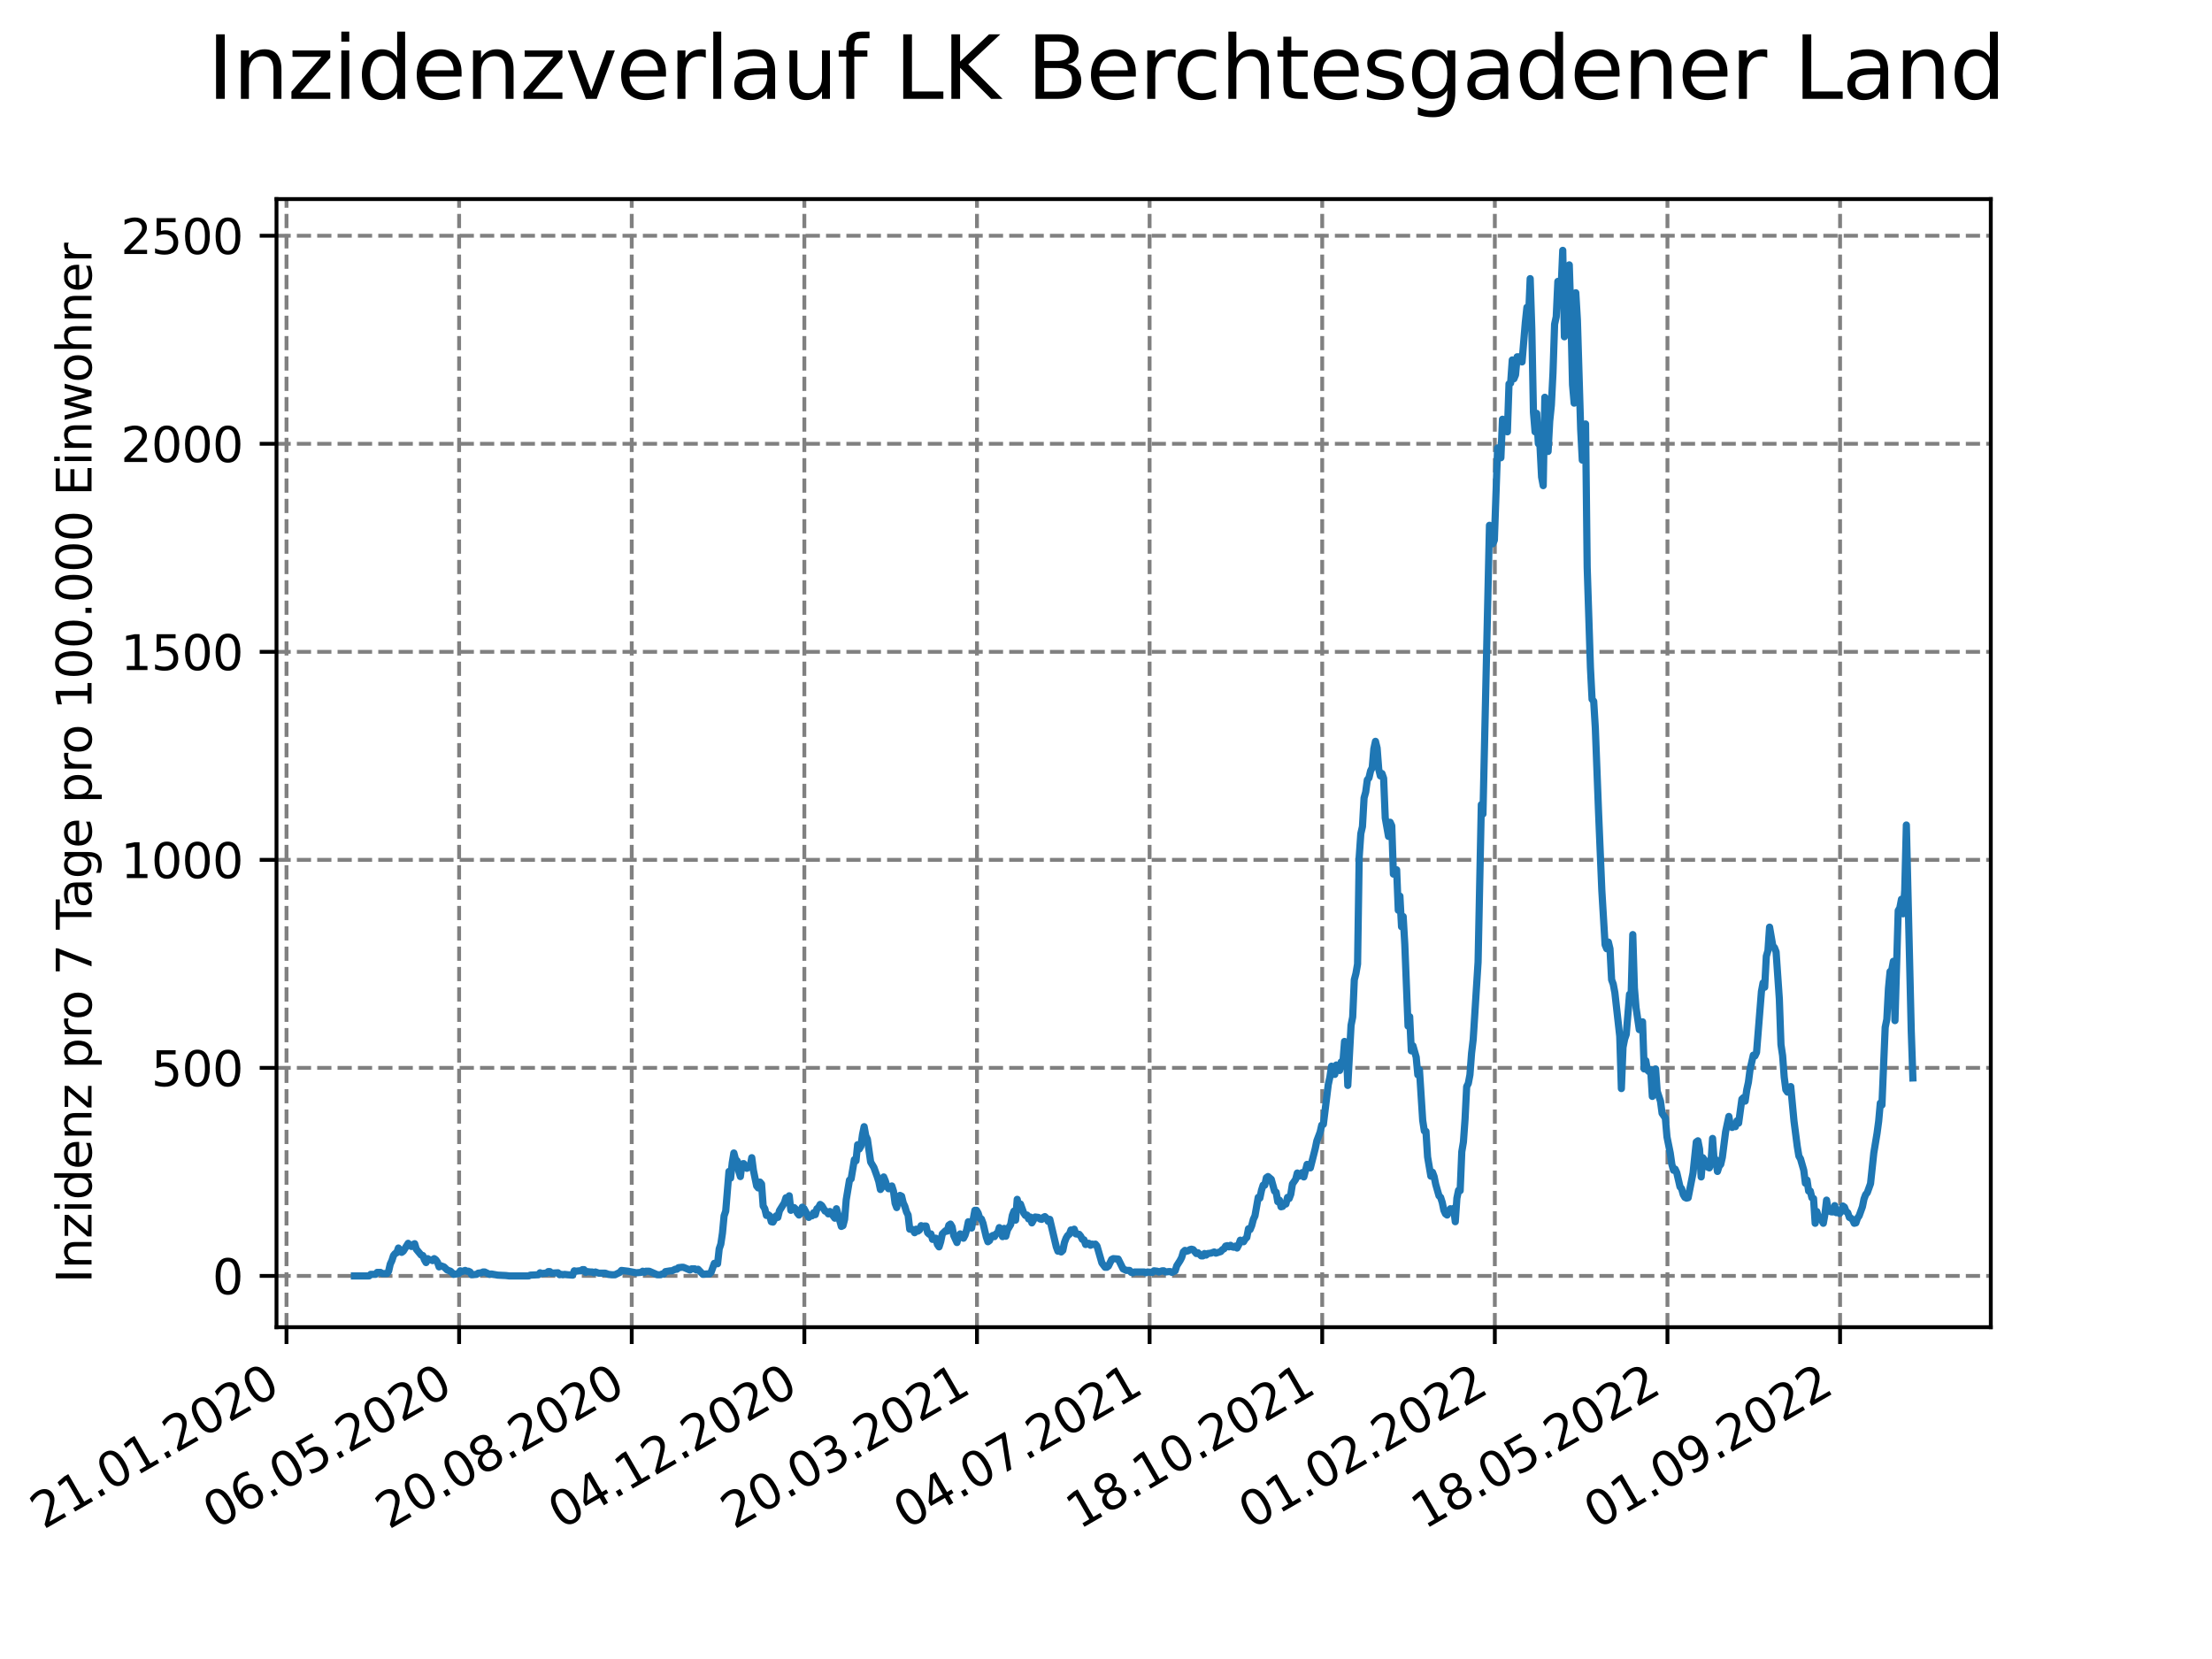 <?xml version="1.0" encoding="utf-8" standalone="no"?>
<!DOCTYPE svg PUBLIC "-//W3C//DTD SVG 1.1//EN"
  "http://www.w3.org/Graphics/SVG/1.1/DTD/svg11.dtd">
<svg xmlns:xlink="http://www.w3.org/1999/xlink" width="460.8pt" height="345.6pt" viewBox="0 0 460.8 345.6" xmlns="http://www.w3.org/2000/svg" version="1.1">
 <defs>
  <style type="text/css">*{stroke-linejoin: round; stroke-linecap: butt}</style>
 </defs>
 <g id="figure_1">
  <g id="patch_1">
   <path d="M 0 345.6 
L 460.8 345.6 
L 460.8 0 
L 0 0 
z
" style="fill: #ffffff"/>
  </g>
  <g id="axes_1">
   <g id="patch_2">
    <path d="M 57.6 276.48 
L 414.72 276.48 
L 414.72 41.472 
L 57.6 41.472 
z
" style="fill: #ffffff"/>
   </g>
   <g id="matplotlib.axis_1">
    <g id="xtick_1">
     <g id="line2d_1">
      <path d="M 59.684 276.48 
L 59.684 41.472 
" clip-path="url(#pd70b67e12f)" style="fill: none; stroke-dasharray: 2.96,1.28; stroke-dashoffset: 0; stroke: #808080; stroke-width: 0.8"/>
     </g>
     <g id="line2d_2">
      <defs>
       <path id="me811b2ea50" d="M 0 0 
L 0 3.5 
" style="stroke: #000000; stroke-width: 0.8"/>
      </defs>
      <g>
       <use xlink:href="#me811b2ea50" x="59.684" y="276.48" style="stroke: #000000; stroke-width: 0.8"/>
      </g>
     </g>
     <g id="text_1">
      <!-- 21.01.2020 -->
      <g transform="translate(9.058 318.689) rotate(-30) scale(0.1 -0.1)">
       <defs>
        <path id="DejaVuSans-32" d="M 1228 531 
L 3431 531 
L 3431 0 
L 469 0 
L 469 531 
Q 828 903 1448 1529 
Q 2069 2156 2228 2338 
Q 2531 2678 2651 2914 
Q 2772 3150 2772 3378 
Q 2772 3750 2511 3984 
Q 2250 4219 1831 4219 
Q 1534 4219 1204 4116 
Q 875 4013 500 3803 
L 500 4441 
Q 881 4594 1212 4672 
Q 1544 4750 1819 4750 
Q 2544 4750 2975 4387 
Q 3406 4025 3406 3419 
Q 3406 3131 3298 2873 
Q 3191 2616 2906 2266 
Q 2828 2175 2409 1742 
Q 1991 1309 1228 531 
z
" transform="scale(0.016)"/>
        <path id="DejaVuSans-31" d="M 794 531 
L 1825 531 
L 1825 4091 
L 703 3866 
L 703 4441 
L 1819 4666 
L 2450 4666 
L 2450 531 
L 3481 531 
L 3481 0 
L 794 0 
L 794 531 
z
" transform="scale(0.016)"/>
        <path id="DejaVuSans-2e" d="M 684 794 
L 1344 794 
L 1344 0 
L 684 0 
L 684 794 
z
" transform="scale(0.016)"/>
        <path id="DejaVuSans-30" d="M 2034 4250 
Q 1547 4250 1301 3770 
Q 1056 3291 1056 2328 
Q 1056 1369 1301 889 
Q 1547 409 2034 409 
Q 2525 409 2770 889 
Q 3016 1369 3016 2328 
Q 3016 3291 2770 3770 
Q 2525 4250 2034 4250 
z
M 2034 4750 
Q 2819 4750 3233 4129 
Q 3647 3509 3647 2328 
Q 3647 1150 3233 529 
Q 2819 -91 2034 -91 
Q 1250 -91 836 529 
Q 422 1150 422 2328 
Q 422 3509 836 4129 
Q 1250 4750 2034 4750 
z
" transform="scale(0.016)"/>
       </defs>
       <use xlink:href="#DejaVuSans-32"/>
       <use xlink:href="#DejaVuSans-31" x="63.623"/>
       <use xlink:href="#DejaVuSans-2e" x="127.246"/>
       <use xlink:href="#DejaVuSans-30" x="159.033"/>
       <use xlink:href="#DejaVuSans-31" x="222.656"/>
       <use xlink:href="#DejaVuSans-2e" x="286.279"/>
       <use xlink:href="#DejaVuSans-32" x="318.066"/>
       <use xlink:href="#DejaVuSans-30" x="381.689"/>
       <use xlink:href="#DejaVuSans-32" x="445.312"/>
       <use xlink:href="#DejaVuSans-30" x="508.936"/>
      </g>
     </g>
    </g>
    <g id="xtick_2">
     <g id="line2d_3">
      <path d="M 95.643 276.48 
L 95.643 41.472 
" clip-path="url(#pd70b67e12f)" style="fill: none; stroke-dasharray: 2.96,1.28; stroke-dashoffset: 0; stroke: #808080; stroke-width: 0.8"/>
     </g>
     <g id="line2d_4">
      <g>
       <use xlink:href="#me811b2ea50" x="95.643" y="276.48" style="stroke: #000000; stroke-width: 0.8"/>
      </g>
     </g>
     <g id="text_2">
      <!-- 06.05.2020 -->
      <g transform="translate(45.018 318.689) rotate(-30) scale(0.1 -0.1)">
       <defs>
        <path id="DejaVuSans-36" d="M 2113 2584 
Q 1688 2584 1439 2293 
Q 1191 2003 1191 1497 
Q 1191 994 1439 701 
Q 1688 409 2113 409 
Q 2538 409 2786 701 
Q 3034 994 3034 1497 
Q 3034 2003 2786 2293 
Q 2538 2584 2113 2584 
z
M 3366 4563 
L 3366 3988 
Q 3128 4100 2886 4159 
Q 2644 4219 2406 4219 
Q 1781 4219 1451 3797 
Q 1122 3375 1075 2522 
Q 1259 2794 1537 2939 
Q 1816 3084 2150 3084 
Q 2853 3084 3261 2657 
Q 3669 2231 3669 1497 
Q 3669 778 3244 343 
Q 2819 -91 2113 -91 
Q 1303 -91 875 529 
Q 447 1150 447 2328 
Q 447 3434 972 4092 
Q 1497 4750 2381 4750 
Q 2619 4750 2861 4703 
Q 3103 4656 3366 4563 
z
" transform="scale(0.016)"/>
        <path id="DejaVuSans-35" d="M 691 4666 
L 3169 4666 
L 3169 4134 
L 1269 4134 
L 1269 2991 
Q 1406 3038 1543 3061 
Q 1681 3084 1819 3084 
Q 2600 3084 3056 2656 
Q 3513 2228 3513 1497 
Q 3513 744 3044 326 
Q 2575 -91 1722 -91 
Q 1428 -91 1123 -41 
Q 819 9 494 109 
L 494 744 
Q 775 591 1075 516 
Q 1375 441 1709 441 
Q 2250 441 2565 725 
Q 2881 1009 2881 1497 
Q 2881 1984 2565 2268 
Q 2250 2553 1709 2553 
Q 1456 2553 1204 2497 
Q 953 2441 691 2322 
L 691 4666 
z
" transform="scale(0.016)"/>
       </defs>
       <use xlink:href="#DejaVuSans-30"/>
       <use xlink:href="#DejaVuSans-36" x="63.623"/>
       <use xlink:href="#DejaVuSans-2e" x="127.246"/>
       <use xlink:href="#DejaVuSans-30" x="159.033"/>
       <use xlink:href="#DejaVuSans-35" x="222.656"/>
       <use xlink:href="#DejaVuSans-2e" x="286.279"/>
       <use xlink:href="#DejaVuSans-32" x="318.066"/>
       <use xlink:href="#DejaVuSans-30" x="381.689"/>
       <use xlink:href="#DejaVuSans-32" x="445.312"/>
       <use xlink:href="#DejaVuSans-30" x="508.936"/>
      </g>
     </g>
    </g>
    <g id="xtick_3">
     <g id="line2d_5">
      <path d="M 131.603 276.48 
L 131.603 41.472 
" clip-path="url(#pd70b67e12f)" style="fill: none; stroke-dasharray: 2.96,1.28; stroke-dashoffset: 0; stroke: #808080; stroke-width: 0.8"/>
     </g>
     <g id="line2d_6">
      <g>
       <use xlink:href="#me811b2ea50" x="131.603" y="276.48" style="stroke: #000000; stroke-width: 0.8"/>
      </g>
     </g>
     <g id="text_3">
      <!-- 20.08.2020 -->
      <g transform="translate(80.978 318.689) rotate(-30) scale(0.1 -0.1)">
       <defs>
        <path id="DejaVuSans-38" d="M 2034 2216 
Q 1584 2216 1326 1975 
Q 1069 1734 1069 1313 
Q 1069 891 1326 650 
Q 1584 409 2034 409 
Q 2484 409 2743 651 
Q 3003 894 3003 1313 
Q 3003 1734 2745 1975 
Q 2488 2216 2034 2216 
z
M 1403 2484 
Q 997 2584 770 2862 
Q 544 3141 544 3541 
Q 544 4100 942 4425 
Q 1341 4750 2034 4750 
Q 2731 4750 3128 4425 
Q 3525 4100 3525 3541 
Q 3525 3141 3298 2862 
Q 3072 2584 2669 2484 
Q 3125 2378 3379 2068 
Q 3634 1759 3634 1313 
Q 3634 634 3220 271 
Q 2806 -91 2034 -91 
Q 1263 -91 848 271 
Q 434 634 434 1313 
Q 434 1759 690 2068 
Q 947 2378 1403 2484 
z
M 1172 3481 
Q 1172 3119 1398 2916 
Q 1625 2713 2034 2713 
Q 2441 2713 2670 2916 
Q 2900 3119 2900 3481 
Q 2900 3844 2670 4047 
Q 2441 4250 2034 4250 
Q 1625 4250 1398 4047 
Q 1172 3844 1172 3481 
z
" transform="scale(0.016)"/>
       </defs>
       <use xlink:href="#DejaVuSans-32"/>
       <use xlink:href="#DejaVuSans-30" x="63.623"/>
       <use xlink:href="#DejaVuSans-2e" x="127.246"/>
       <use xlink:href="#DejaVuSans-30" x="159.033"/>
       <use xlink:href="#DejaVuSans-38" x="222.656"/>
       <use xlink:href="#DejaVuSans-2e" x="286.279"/>
       <use xlink:href="#DejaVuSans-32" x="318.066"/>
       <use xlink:href="#DejaVuSans-30" x="381.689"/>
       <use xlink:href="#DejaVuSans-32" x="445.312"/>
       <use xlink:href="#DejaVuSans-30" x="508.936"/>
      </g>
     </g>
    </g>
    <g id="xtick_4">
     <g id="line2d_7">
      <path d="M 167.562 276.48 
L 167.562 41.472 
" clip-path="url(#pd70b67e12f)" style="fill: none; stroke-dasharray: 2.96,1.28; stroke-dashoffset: 0; stroke: #808080; stroke-width: 0.8"/>
     </g>
     <g id="line2d_8">
      <g>
       <use xlink:href="#me811b2ea50" x="167.562" y="276.48" style="stroke: #000000; stroke-width: 0.8"/>
      </g>
     </g>
     <g id="text_4">
      <!-- 04.12.2020 -->
      <g transform="translate(116.937 318.689) rotate(-30) scale(0.1 -0.1)">
       <defs>
        <path id="DejaVuSans-34" d="M 2419 4116 
L 825 1625 
L 2419 1625 
L 2419 4116 
z
M 2253 4666 
L 3047 4666 
L 3047 1625 
L 3713 1625 
L 3713 1100 
L 3047 1100 
L 3047 0 
L 2419 0 
L 2419 1100 
L 313 1100 
L 313 1709 
L 2253 4666 
z
" transform="scale(0.016)"/>
       </defs>
       <use xlink:href="#DejaVuSans-30"/>
       <use xlink:href="#DejaVuSans-34" x="63.623"/>
       <use xlink:href="#DejaVuSans-2e" x="127.246"/>
       <use xlink:href="#DejaVuSans-31" x="159.033"/>
       <use xlink:href="#DejaVuSans-32" x="222.656"/>
       <use xlink:href="#DejaVuSans-2e" x="286.279"/>
       <use xlink:href="#DejaVuSans-32" x="318.066"/>
       <use xlink:href="#DejaVuSans-30" x="381.689"/>
       <use xlink:href="#DejaVuSans-32" x="445.312"/>
       <use xlink:href="#DejaVuSans-30" x="508.936"/>
      </g>
     </g>
    </g>
    <g id="xtick_5">
     <g id="line2d_9">
      <path d="M 203.522 276.48 
L 203.522 41.472 
" clip-path="url(#pd70b67e12f)" style="fill: none; stroke-dasharray: 2.96,1.28; stroke-dashoffset: 0; stroke: #808080; stroke-width: 0.8"/>
     </g>
     <g id="line2d_10">
      <g>
       <use xlink:href="#me811b2ea50" x="203.522" y="276.48" style="stroke: #000000; stroke-width: 0.8"/>
      </g>
     </g>
     <g id="text_5">
      <!-- 20.03.2021 -->
      <g transform="translate(152.897 318.689) rotate(-30) scale(0.1 -0.1)">
       <defs>
        <path id="DejaVuSans-33" d="M 2597 2516 
Q 3050 2419 3304 2112 
Q 3559 1806 3559 1356 
Q 3559 666 3084 287 
Q 2609 -91 1734 -91 
Q 1441 -91 1130 -33 
Q 819 25 488 141 
L 488 750 
Q 750 597 1062 519 
Q 1375 441 1716 441 
Q 2309 441 2620 675 
Q 2931 909 2931 1356 
Q 2931 1769 2642 2001 
Q 2353 2234 1838 2234 
L 1294 2234 
L 1294 2753 
L 1863 2753 
Q 2328 2753 2575 2939 
Q 2822 3125 2822 3475 
Q 2822 3834 2567 4026 
Q 2313 4219 1838 4219 
Q 1578 4219 1281 4162 
Q 984 4106 628 3988 
L 628 4550 
Q 988 4650 1302 4700 
Q 1616 4750 1894 4750 
Q 2613 4750 3031 4423 
Q 3450 4097 3450 3541 
Q 3450 3153 3228 2886 
Q 3006 2619 2597 2516 
z
" transform="scale(0.016)"/>
       </defs>
       <use xlink:href="#DejaVuSans-32"/>
       <use xlink:href="#DejaVuSans-30" x="63.623"/>
       <use xlink:href="#DejaVuSans-2e" x="127.246"/>
       <use xlink:href="#DejaVuSans-30" x="159.033"/>
       <use xlink:href="#DejaVuSans-33" x="222.656"/>
       <use xlink:href="#DejaVuSans-2e" x="286.279"/>
       <use xlink:href="#DejaVuSans-32" x="318.066"/>
       <use xlink:href="#DejaVuSans-30" x="381.689"/>
       <use xlink:href="#DejaVuSans-32" x="445.312"/>
       <use xlink:href="#DejaVuSans-31" x="508.936"/>
      </g>
     </g>
    </g>
    <g id="xtick_6">
     <g id="line2d_11">
      <path d="M 239.482 276.48 
L 239.482 41.472 
" clip-path="url(#pd70b67e12f)" style="fill: none; stroke-dasharray: 2.96,1.28; stroke-dashoffset: 0; stroke: #808080; stroke-width: 0.8"/>
     </g>
     <g id="line2d_12">
      <g>
       <use xlink:href="#me811b2ea50" x="239.482" y="276.48" style="stroke: #000000; stroke-width: 0.8"/>
      </g>
     </g>
     <g id="text_6">
      <!-- 04.07.2021 -->
      <g transform="translate(188.857 318.689) rotate(-30) scale(0.1 -0.1)">
       <defs>
        <path id="DejaVuSans-37" d="M 525 4666 
L 3525 4666 
L 3525 4397 
L 1831 0 
L 1172 0 
L 2766 4134 
L 525 4134 
L 525 4666 
z
" transform="scale(0.016)"/>
       </defs>
       <use xlink:href="#DejaVuSans-30"/>
       <use xlink:href="#DejaVuSans-34" x="63.623"/>
       <use xlink:href="#DejaVuSans-2e" x="127.246"/>
       <use xlink:href="#DejaVuSans-30" x="159.033"/>
       <use xlink:href="#DejaVuSans-37" x="222.656"/>
       <use xlink:href="#DejaVuSans-2e" x="286.279"/>
       <use xlink:href="#DejaVuSans-32" x="318.066"/>
       <use xlink:href="#DejaVuSans-30" x="381.689"/>
       <use xlink:href="#DejaVuSans-32" x="445.312"/>
       <use xlink:href="#DejaVuSans-31" x="508.936"/>
      </g>
     </g>
    </g>
    <g id="xtick_7">
     <g id="line2d_13">
      <path d="M 275.441 276.48 
L 275.441 41.472 
" clip-path="url(#pd70b67e12f)" style="fill: none; stroke-dasharray: 2.96,1.28; stroke-dashoffset: 0; stroke: #808080; stroke-width: 0.8"/>
     </g>
     <g id="line2d_14">
      <g>
       <use xlink:href="#me811b2ea50" x="275.441" y="276.48" style="stroke: #000000; stroke-width: 0.8"/>
      </g>
     </g>
     <g id="text_7">
      <!-- 18.10.2021 -->
      <g transform="translate(224.816 318.689) rotate(-30) scale(0.1 -0.1)">
       <use xlink:href="#DejaVuSans-31"/>
       <use xlink:href="#DejaVuSans-38" x="63.623"/>
       <use xlink:href="#DejaVuSans-2e" x="127.246"/>
       <use xlink:href="#DejaVuSans-31" x="159.033"/>
       <use xlink:href="#DejaVuSans-30" x="222.656"/>
       <use xlink:href="#DejaVuSans-2e" x="286.279"/>
       <use xlink:href="#DejaVuSans-32" x="318.066"/>
       <use xlink:href="#DejaVuSans-30" x="381.689"/>
       <use xlink:href="#DejaVuSans-32" x="445.312"/>
       <use xlink:href="#DejaVuSans-31" x="508.936"/>
      </g>
     </g>
    </g>
    <g id="xtick_8">
     <g id="line2d_15">
      <path d="M 311.401 276.48 
L 311.401 41.472 
" clip-path="url(#pd70b67e12f)" style="fill: none; stroke-dasharray: 2.96,1.28; stroke-dashoffset: 0; stroke: #808080; stroke-width: 0.8"/>
     </g>
     <g id="line2d_16">
      <g>
       <use xlink:href="#me811b2ea50" x="311.401" y="276.48" style="stroke: #000000; stroke-width: 0.8"/>
      </g>
     </g>
     <g id="text_8">
      <!-- 01.02.2022 -->
      <g transform="translate(260.776 318.689) rotate(-30) scale(0.1 -0.1)">
       <use xlink:href="#DejaVuSans-30"/>
       <use xlink:href="#DejaVuSans-31" x="63.623"/>
       <use xlink:href="#DejaVuSans-2e" x="127.246"/>
       <use xlink:href="#DejaVuSans-30" x="159.033"/>
       <use xlink:href="#DejaVuSans-32" x="222.656"/>
       <use xlink:href="#DejaVuSans-2e" x="286.279"/>
       <use xlink:href="#DejaVuSans-32" x="318.066"/>
       <use xlink:href="#DejaVuSans-30" x="381.689"/>
       <use xlink:href="#DejaVuSans-32" x="445.312"/>
       <use xlink:href="#DejaVuSans-32" x="508.936"/>
      </g>
     </g>
    </g>
    <g id="xtick_9">
     <g id="line2d_17">
      <path d="M 347.361 276.48 
L 347.361 41.472 
" clip-path="url(#pd70b67e12f)" style="fill: none; stroke-dasharray: 2.96,1.28; stroke-dashoffset: 0; stroke: #808080; stroke-width: 0.8"/>
     </g>
     <g id="line2d_18">
      <g>
       <use xlink:href="#me811b2ea50" x="347.361" y="276.48" style="stroke: #000000; stroke-width: 0.8"/>
      </g>
     </g>
     <g id="text_9">
      <!-- 18.05.2022 -->
      <g transform="translate(296.735 318.689) rotate(-30) scale(0.1 -0.1)">
       <use xlink:href="#DejaVuSans-31"/>
       <use xlink:href="#DejaVuSans-38" x="63.623"/>
       <use xlink:href="#DejaVuSans-2e" x="127.246"/>
       <use xlink:href="#DejaVuSans-30" x="159.033"/>
       <use xlink:href="#DejaVuSans-35" x="222.656"/>
       <use xlink:href="#DejaVuSans-2e" x="286.279"/>
       <use xlink:href="#DejaVuSans-32" x="318.066"/>
       <use xlink:href="#DejaVuSans-30" x="381.689"/>
       <use xlink:href="#DejaVuSans-32" x="445.312"/>
       <use xlink:href="#DejaVuSans-32" x="508.936"/>
      </g>
     </g>
    </g>
    <g id="xtick_10">
     <g id="line2d_19">
      <path d="M 383.32 276.48 
L 383.32 41.472 
" clip-path="url(#pd70b67e12f)" style="fill: none; stroke-dasharray: 2.96,1.28; stroke-dashoffset: 0; stroke: #808080; stroke-width: 0.8"/>
     </g>
     <g id="line2d_20">
      <g>
       <use xlink:href="#me811b2ea50" x="383.32" y="276.48" style="stroke: #000000; stroke-width: 0.8"/>
      </g>
     </g>
     <g id="text_10">
      <!-- 01.09.2022 -->
      <g transform="translate(332.695 318.689) rotate(-30) scale(0.1 -0.1)">
       <defs>
        <path id="DejaVuSans-39" d="M 703 97 
L 703 672 
Q 941 559 1184 500 
Q 1428 441 1663 441 
Q 2288 441 2617 861 
Q 2947 1281 2994 2138 
Q 2813 1869 2534 1725 
Q 2256 1581 1919 1581 
Q 1219 1581 811 2004 
Q 403 2428 403 3163 
Q 403 3881 828 4315 
Q 1253 4750 1959 4750 
Q 2769 4750 3195 4129 
Q 3622 3509 3622 2328 
Q 3622 1225 3098 567 
Q 2575 -91 1691 -91 
Q 1453 -91 1209 -44 
Q 966 3 703 97 
z
M 1959 2075 
Q 2384 2075 2632 2365 
Q 2881 2656 2881 3163 
Q 2881 3666 2632 3958 
Q 2384 4250 1959 4250 
Q 1534 4250 1286 3958 
Q 1038 3666 1038 3163 
Q 1038 2656 1286 2365 
Q 1534 2075 1959 2075 
z
" transform="scale(0.016)"/>
       </defs>
       <use xlink:href="#DejaVuSans-30"/>
       <use xlink:href="#DejaVuSans-31" x="63.623"/>
       <use xlink:href="#DejaVuSans-2e" x="127.246"/>
       <use xlink:href="#DejaVuSans-30" x="159.033"/>
       <use xlink:href="#DejaVuSans-39" x="222.656"/>
       <use xlink:href="#DejaVuSans-2e" x="286.279"/>
       <use xlink:href="#DejaVuSans-32" x="318.066"/>
       <use xlink:href="#DejaVuSans-30" x="381.689"/>
       <use xlink:href="#DejaVuSans-32" x="445.312"/>
       <use xlink:href="#DejaVuSans-32" x="508.936"/>
      </g>
     </g>
    </g>
   </g>
   <g id="matplotlib.axis_2">
    <g id="ytick_1">
     <g id="line2d_21">
      <path d="M 57.6 265.798 
L 414.72 265.798 
" clip-path="url(#pd70b67e12f)" style="fill: none; stroke-dasharray: 2.96,1.28; stroke-dashoffset: 0; stroke: #808080; stroke-width: 0.8"/>
     </g>
     <g id="line2d_22">
      <defs>
       <path id="m216c873e06" d="M 0 0 
L -3.5 0 
" style="stroke: #000000; stroke-width: 0.8"/>
      </defs>
      <g>
       <use xlink:href="#m216c873e06" x="57.6" y="265.798" style="stroke: #000000; stroke-width: 0.8"/>
      </g>
     </g>
     <g id="text_11">
      <!-- 0 -->
      <g transform="translate(44.237 269.597) scale(0.1 -0.1)">
       <use xlink:href="#DejaVuSans-30"/>
      </g>
     </g>
    </g>
    <g id="ytick_2">
     <g id="line2d_23">
      <path d="M 57.6 222.46 
L 414.72 222.46 
" clip-path="url(#pd70b67e12f)" style="fill: none; stroke-dasharray: 2.96,1.28; stroke-dashoffset: 0; stroke: #808080; stroke-width: 0.8"/>
     </g>
     <g id="line2d_24">
      <g>
       <use xlink:href="#m216c873e06" x="57.6" y="222.46" style="stroke: #000000; stroke-width: 0.8"/>
      </g>
     </g>
     <g id="text_12">
      <!-- 500 -->
      <g transform="translate(31.512 226.259) scale(0.1 -0.1)">
       <use xlink:href="#DejaVuSans-35"/>
       <use xlink:href="#DejaVuSans-30" x="63.623"/>
       <use xlink:href="#DejaVuSans-30" x="127.246"/>
      </g>
     </g>
    </g>
    <g id="ytick_3">
     <g id="line2d_25">
      <path d="M 57.6 179.122 
L 414.72 179.122 
" clip-path="url(#pd70b67e12f)" style="fill: none; stroke-dasharray: 2.96,1.28; stroke-dashoffset: 0; stroke: #808080; stroke-width: 0.8"/>
     </g>
     <g id="line2d_26">
      <g>
       <use xlink:href="#m216c873e06" x="57.6" y="179.122" style="stroke: #000000; stroke-width: 0.8"/>
      </g>
     </g>
     <g id="text_13">
      <!-- 1000 -->
      <g transform="translate(25.15 182.921) scale(0.1 -0.1)">
       <use xlink:href="#DejaVuSans-31"/>
       <use xlink:href="#DejaVuSans-30" x="63.623"/>
       <use xlink:href="#DejaVuSans-30" x="127.246"/>
       <use xlink:href="#DejaVuSans-30" x="190.869"/>
      </g>
     </g>
    </g>
    <g id="ytick_4">
     <g id="line2d_27">
      <path d="M 57.6 135.784 
L 414.72 135.784 
" clip-path="url(#pd70b67e12f)" style="fill: none; stroke-dasharray: 2.96,1.28; stroke-dashoffset: 0; stroke: #808080; stroke-width: 0.8"/>
     </g>
     <g id="line2d_28">
      <g>
       <use xlink:href="#m216c873e06" x="57.6" y="135.784" style="stroke: #000000; stroke-width: 0.8"/>
      </g>
     </g>
     <g id="text_14">
      <!-- 1500 -->
      <g transform="translate(25.15 139.583) scale(0.1 -0.1)">
       <use xlink:href="#DejaVuSans-31"/>
       <use xlink:href="#DejaVuSans-35" x="63.623"/>
       <use xlink:href="#DejaVuSans-30" x="127.246"/>
       <use xlink:href="#DejaVuSans-30" x="190.869"/>
      </g>
     </g>
    </g>
    <g id="ytick_5">
     <g id="line2d_29">
      <path d="M 57.6 92.446 
L 414.72 92.446 
" clip-path="url(#pd70b67e12f)" style="fill: none; stroke-dasharray: 2.96,1.28; stroke-dashoffset: 0; stroke: #808080; stroke-width: 0.8"/>
     </g>
     <g id="line2d_30">
      <g>
       <use xlink:href="#m216c873e06" x="57.6" y="92.446" style="stroke: #000000; stroke-width: 0.8"/>
      </g>
     </g>
     <g id="text_15">
      <!-- 2000 -->
      <g transform="translate(25.15 96.245) scale(0.1 -0.1)">
       <use xlink:href="#DejaVuSans-32"/>
       <use xlink:href="#DejaVuSans-30" x="63.623"/>
       <use xlink:href="#DejaVuSans-30" x="127.246"/>
       <use xlink:href="#DejaVuSans-30" x="190.869"/>
      </g>
     </g>
    </g>
    <g id="ytick_6">
     <g id="line2d_31">
      <path d="M 57.6 49.108 
L 414.72 49.108 
" clip-path="url(#pd70b67e12f)" style="fill: none; stroke-dasharray: 2.96,1.28; stroke-dashoffset: 0; stroke: #808080; stroke-width: 0.8"/>
     </g>
     <g id="line2d_32">
      <g>
       <use xlink:href="#m216c873e06" x="57.6" y="49.108" style="stroke: #000000; stroke-width: 0.8"/>
      </g>
     </g>
     <g id="text_16">
      <!-- 2500 -->
      <g transform="translate(25.15 52.907) scale(0.1 -0.1)">
       <use xlink:href="#DejaVuSans-32"/>
       <use xlink:href="#DejaVuSans-35" x="63.623"/>
       <use xlink:href="#DejaVuSans-30" x="127.246"/>
       <use xlink:href="#DejaVuSans-30" x="190.869"/>
      </g>
     </g>
    </g>
    <g id="text_17">
     <!-- Inzidenz pro 7 Tage pro 100.000 Einwohner -->
     <g transform="translate(19.07 267.301) rotate(-90) scale(0.1 -0.1)">
      <defs>
       <path id="DejaVuSans-49" d="M 628 4666 
L 1259 4666 
L 1259 0 
L 628 0 
L 628 4666 
z
" transform="scale(0.016)"/>
       <path id="DejaVuSans-6e" d="M 3513 2113 
L 3513 0 
L 2938 0 
L 2938 2094 
Q 2938 2591 2744 2837 
Q 2550 3084 2163 3084 
Q 1697 3084 1428 2787 
Q 1159 2491 1159 1978 
L 1159 0 
L 581 0 
L 581 3500 
L 1159 3500 
L 1159 2956 
Q 1366 3272 1645 3428 
Q 1925 3584 2291 3584 
Q 2894 3584 3203 3211 
Q 3513 2838 3513 2113 
z
" transform="scale(0.016)"/>
       <path id="DejaVuSans-7a" d="M 353 3500 
L 3084 3500 
L 3084 2975 
L 922 459 
L 3084 459 
L 3084 0 
L 275 0 
L 275 525 
L 2438 3041 
L 353 3041 
L 353 3500 
z
" transform="scale(0.016)"/>
       <path id="DejaVuSans-69" d="M 603 3500 
L 1178 3500 
L 1178 0 
L 603 0 
L 603 3500 
z
M 603 4863 
L 1178 4863 
L 1178 4134 
L 603 4134 
L 603 4863 
z
" transform="scale(0.016)"/>
       <path id="DejaVuSans-64" d="M 2906 2969 
L 2906 4863 
L 3481 4863 
L 3481 0 
L 2906 0 
L 2906 525 
Q 2725 213 2448 61 
Q 2172 -91 1784 -91 
Q 1150 -91 751 415 
Q 353 922 353 1747 
Q 353 2572 751 3078 
Q 1150 3584 1784 3584 
Q 2172 3584 2448 3432 
Q 2725 3281 2906 2969 
z
M 947 1747 
Q 947 1113 1208 752 
Q 1469 391 1925 391 
Q 2381 391 2643 752 
Q 2906 1113 2906 1747 
Q 2906 2381 2643 2742 
Q 2381 3103 1925 3103 
Q 1469 3103 1208 2742 
Q 947 2381 947 1747 
z
" transform="scale(0.016)"/>
       <path id="DejaVuSans-65" d="M 3597 1894 
L 3597 1613 
L 953 1613 
Q 991 1019 1311 708 
Q 1631 397 2203 397 
Q 2534 397 2845 478 
Q 3156 559 3463 722 
L 3463 178 
Q 3153 47 2828 -22 
Q 2503 -91 2169 -91 
Q 1331 -91 842 396 
Q 353 884 353 1716 
Q 353 2575 817 3079 
Q 1281 3584 2069 3584 
Q 2775 3584 3186 3129 
Q 3597 2675 3597 1894 
z
M 3022 2063 
Q 3016 2534 2758 2815 
Q 2500 3097 2075 3097 
Q 1594 3097 1305 2825 
Q 1016 2553 972 2059 
L 3022 2063 
z
" transform="scale(0.016)"/>
       <path id="DejaVuSans-20" transform="scale(0.016)"/>
       <path id="DejaVuSans-70" d="M 1159 525 
L 1159 -1331 
L 581 -1331 
L 581 3500 
L 1159 3500 
L 1159 2969 
Q 1341 3281 1617 3432 
Q 1894 3584 2278 3584 
Q 2916 3584 3314 3078 
Q 3713 2572 3713 1747 
Q 3713 922 3314 415 
Q 2916 -91 2278 -91 
Q 1894 -91 1617 61 
Q 1341 213 1159 525 
z
M 3116 1747 
Q 3116 2381 2855 2742 
Q 2594 3103 2138 3103 
Q 1681 3103 1420 2742 
Q 1159 2381 1159 1747 
Q 1159 1113 1420 752 
Q 1681 391 2138 391 
Q 2594 391 2855 752 
Q 3116 1113 3116 1747 
z
" transform="scale(0.016)"/>
       <path id="DejaVuSans-72" d="M 2631 2963 
Q 2534 3019 2420 3045 
Q 2306 3072 2169 3072 
Q 1681 3072 1420 2755 
Q 1159 2438 1159 1844 
L 1159 0 
L 581 0 
L 581 3500 
L 1159 3500 
L 1159 2956 
Q 1341 3275 1631 3429 
Q 1922 3584 2338 3584 
Q 2397 3584 2469 3576 
Q 2541 3569 2628 3553 
L 2631 2963 
z
" transform="scale(0.016)"/>
       <path id="DejaVuSans-6f" d="M 1959 3097 
Q 1497 3097 1228 2736 
Q 959 2375 959 1747 
Q 959 1119 1226 758 
Q 1494 397 1959 397 
Q 2419 397 2687 759 
Q 2956 1122 2956 1747 
Q 2956 2369 2687 2733 
Q 2419 3097 1959 3097 
z
M 1959 3584 
Q 2709 3584 3137 3096 
Q 3566 2609 3566 1747 
Q 3566 888 3137 398 
Q 2709 -91 1959 -91 
Q 1206 -91 779 398 
Q 353 888 353 1747 
Q 353 2609 779 3096 
Q 1206 3584 1959 3584 
z
" transform="scale(0.016)"/>
       <path id="DejaVuSans-54" d="M -19 4666 
L 3928 4666 
L 3928 4134 
L 2272 4134 
L 2272 0 
L 1638 0 
L 1638 4134 
L -19 4134 
L -19 4666 
z
" transform="scale(0.016)"/>
       <path id="DejaVuSans-61" d="M 2194 1759 
Q 1497 1759 1228 1600 
Q 959 1441 959 1056 
Q 959 750 1161 570 
Q 1363 391 1709 391 
Q 2188 391 2477 730 
Q 2766 1069 2766 1631 
L 2766 1759 
L 2194 1759 
z
M 3341 1997 
L 3341 0 
L 2766 0 
L 2766 531 
Q 2569 213 2275 61 
Q 1981 -91 1556 -91 
Q 1019 -91 701 211 
Q 384 513 384 1019 
Q 384 1609 779 1909 
Q 1175 2209 1959 2209 
L 2766 2209 
L 2766 2266 
Q 2766 2663 2505 2880 
Q 2244 3097 1772 3097 
Q 1472 3097 1187 3025 
Q 903 2953 641 2809 
L 641 3341 
Q 956 3463 1253 3523 
Q 1550 3584 1831 3584 
Q 2591 3584 2966 3190 
Q 3341 2797 3341 1997 
z
" transform="scale(0.016)"/>
       <path id="DejaVuSans-67" d="M 2906 1791 
Q 2906 2416 2648 2759 
Q 2391 3103 1925 3103 
Q 1463 3103 1205 2759 
Q 947 2416 947 1791 
Q 947 1169 1205 825 
Q 1463 481 1925 481 
Q 2391 481 2648 825 
Q 2906 1169 2906 1791 
z
M 3481 434 
Q 3481 -459 3084 -895 
Q 2688 -1331 1869 -1331 
Q 1566 -1331 1297 -1286 
Q 1028 -1241 775 -1147 
L 775 -588 
Q 1028 -725 1275 -790 
Q 1522 -856 1778 -856 
Q 2344 -856 2625 -561 
Q 2906 -266 2906 331 
L 2906 616 
Q 2728 306 2450 153 
Q 2172 0 1784 0 
Q 1141 0 747 490 
Q 353 981 353 1791 
Q 353 2603 747 3093 
Q 1141 3584 1784 3584 
Q 2172 3584 2450 3431 
Q 2728 3278 2906 2969 
L 2906 3500 
L 3481 3500 
L 3481 434 
z
" transform="scale(0.016)"/>
       <path id="DejaVuSans-45" d="M 628 4666 
L 3578 4666 
L 3578 4134 
L 1259 4134 
L 1259 2753 
L 3481 2753 
L 3481 2222 
L 1259 2222 
L 1259 531 
L 3634 531 
L 3634 0 
L 628 0 
L 628 4666 
z
" transform="scale(0.016)"/>
       <path id="DejaVuSans-77" d="M 269 3500 
L 844 3500 
L 1563 769 
L 2278 3500 
L 2956 3500 
L 3675 769 
L 4391 3500 
L 4966 3500 
L 4050 0 
L 3372 0 
L 2619 2869 
L 1863 0 
L 1184 0 
L 269 3500 
z
" transform="scale(0.016)"/>
       <path id="DejaVuSans-68" d="M 3513 2113 
L 3513 0 
L 2938 0 
L 2938 2094 
Q 2938 2591 2744 2837 
Q 2550 3084 2163 3084 
Q 1697 3084 1428 2787 
Q 1159 2491 1159 1978 
L 1159 0 
L 581 0 
L 581 4863 
L 1159 4863 
L 1159 2956 
Q 1366 3272 1645 3428 
Q 1925 3584 2291 3584 
Q 2894 3584 3203 3211 
Q 3513 2838 3513 2113 
z
" transform="scale(0.016)"/>
      </defs>
      <use xlink:href="#DejaVuSans-49"/>
      <use xlink:href="#DejaVuSans-6e" x="29.492"/>
      <use xlink:href="#DejaVuSans-7a" x="92.871"/>
      <use xlink:href="#DejaVuSans-69" x="145.361"/>
      <use xlink:href="#DejaVuSans-64" x="173.145"/>
      <use xlink:href="#DejaVuSans-65" x="236.621"/>
      <use xlink:href="#DejaVuSans-6e" x="298.145"/>
      <use xlink:href="#DejaVuSans-7a" x="361.523"/>
      <use xlink:href="#DejaVuSans-20" x="414.014"/>
      <use xlink:href="#DejaVuSans-70" x="445.801"/>
      <use xlink:href="#DejaVuSans-72" x="509.277"/>
      <use xlink:href="#DejaVuSans-6f" x="548.141"/>
      <use xlink:href="#DejaVuSans-20" x="609.322"/>
      <use xlink:href="#DejaVuSans-37" x="641.109"/>
      <use xlink:href="#DejaVuSans-20" x="704.732"/>
      <use xlink:href="#DejaVuSans-54" x="736.52"/>
      <use xlink:href="#DejaVuSans-61" x="781.104"/>
      <use xlink:href="#DejaVuSans-67" x="842.383"/>
      <use xlink:href="#DejaVuSans-65" x="905.859"/>
      <use xlink:href="#DejaVuSans-20" x="967.383"/>
      <use xlink:href="#DejaVuSans-70" x="999.17"/>
      <use xlink:href="#DejaVuSans-72" x="1062.646"/>
      <use xlink:href="#DejaVuSans-6f" x="1101.51"/>
      <use xlink:href="#DejaVuSans-20" x="1162.691"/>
      <use xlink:href="#DejaVuSans-31" x="1194.479"/>
      <use xlink:href="#DejaVuSans-30" x="1258.102"/>
      <use xlink:href="#DejaVuSans-30" x="1321.725"/>
      <use xlink:href="#DejaVuSans-2e" x="1385.348"/>
      <use xlink:href="#DejaVuSans-30" x="1417.135"/>
      <use xlink:href="#DejaVuSans-30" x="1480.758"/>
      <use xlink:href="#DejaVuSans-30" x="1544.381"/>
      <use xlink:href="#DejaVuSans-20" x="1608.004"/>
      <use xlink:href="#DejaVuSans-45" x="1639.791"/>
      <use xlink:href="#DejaVuSans-69" x="1702.975"/>
      <use xlink:href="#DejaVuSans-6e" x="1730.758"/>
      <use xlink:href="#DejaVuSans-77" x="1794.137"/>
      <use xlink:href="#DejaVuSans-6f" x="1875.924"/>
      <use xlink:href="#DejaVuSans-68" x="1937.105"/>
      <use xlink:href="#DejaVuSans-6e" x="2000.484"/>
      <use xlink:href="#DejaVuSans-65" x="2063.863"/>
      <use xlink:href="#DejaVuSans-72" x="2125.387"/>
     </g>
    </g>
   </g>
   <g id="line2d_33">
    <path d="M 73.833 265.798 
L 76.886 265.798 
L 77.225 265.471 
L 78.243 265.471 
L 78.582 265.061 
L 79.261 265.061 
L 79.6 265.307 
L 80.618 265.307 
L 80.957 264.816 
L 81.296 263.343 
L 81.635 262.607 
L 81.975 261.543 
L 82.314 261.134 
L 82.653 260.97 
L 82.992 259.988 
L 83.671 260.888 
L 84.01 260.643 
L 85.028 259.006 
L 85.706 259.661 
L 86.045 259.252 
L 86.385 259.088 
L 86.724 260.234 
L 87.742 261.461 
L 88.081 261.543 
L 88.42 262.443 
L 88.759 263.016 
L 89.099 262.198 
L 89.438 262.443 
L 89.777 262.443 
L 90.116 262.607 
L 90.456 262.198 
L 90.795 262.443 
L 91.134 262.934 
L 91.473 263.916 
L 91.813 263.67 
L 92.491 263.916 
L 93.17 264.57 
L 93.848 264.816 
L 94.526 265.471 
L 95.544 265.307 
L 95.883 264.734 
L 96.223 264.898 
L 96.901 264.652 
L 97.24 264.816 
L 97.58 264.816 
L 97.919 264.98 
L 98.258 265.552 
L 99.276 265.471 
L 99.615 265.225 
L 100.294 265.143 
L 100.633 264.98 
L 100.972 264.98 
L 101.99 265.471 
L 102.329 265.389 
L 103.686 265.634 
L 105.382 265.716 
L 106.061 265.798 
L 110.132 265.798 
L 110.471 265.634 
L 112.167 265.552 
L 112.506 265.143 
L 112.846 265.307 
L 113.524 265.225 
L 113.863 265.225 
L 114.203 264.898 
L 114.542 264.898 
L 114.881 265.225 
L 116.238 265.143 
L 116.577 265.552 
L 116.916 265.471 
L 117.256 265.552 
L 117.595 265.471 
L 118.273 265.552 
L 119.291 265.634 
L 119.63 264.734 
L 119.97 264.816 
L 120.648 264.734 
L 120.987 264.734 
L 121.327 264.489 
L 121.666 264.489 
L 122.005 265.061 
L 122.344 264.898 
L 123.023 264.98 
L 123.362 264.98 
L 123.701 265.143 
L 124.041 264.98 
L 124.719 265.225 
L 126.076 265.225 
L 126.754 265.471 
L 127.433 265.552 
L 128.111 265.552 
L 129.129 265.061 
L 129.468 264.652 
L 130.147 264.734 
L 130.825 264.816 
L 132.522 265.143 
L 133.539 265.061 
L 133.879 264.816 
L 134.218 265.061 
L 134.557 264.816 
L 135.236 264.816 
L 136.932 265.552 
L 137.61 265.552 
L 137.949 265.389 
L 138.289 265.389 
L 138.628 264.898 
L 139.646 264.734 
L 139.985 264.734 
L 140.663 264.407 
L 141.003 264.407 
L 141.342 264.08 
L 142.02 263.998 
L 142.36 263.998 
L 143.717 264.57 
L 144.056 264.325 
L 144.734 264.325 
L 145.074 264.57 
L 145.413 264.407 
L 146.431 265.471 
L 147.109 265.389 
L 147.787 265.389 
L 148.127 265.061 
L 148.805 263.179 
L 149.484 263.261 
L 149.823 260.152 
L 150.162 259.17 
L 150.501 256.879 
L 150.841 253.279 
L 151.18 252.297 
L 151.858 244.033 
L 152.198 245.424 
L 152.537 242.232 
L 152.876 240.187 
L 153.215 241.496 
L 153.555 241.823 
L 153.894 243.951 
L 154.233 245.096 
L 154.572 242.478 
L 154.912 242.396 
L 155.59 243.378 
L 156.269 242.969 
L 156.608 241.169 
L 156.947 243.787 
L 157.625 247.06 
L 157.965 247.469 
L 158.304 246.242 
L 158.643 246.651 
L 158.982 251.233 
L 159.322 251.806 
L 159.661 253.197 
L 160 253.033 
L 160.339 253.279 
L 160.679 254.506 
L 161.018 254.588 
L 161.696 253.279 
L 162.036 253.606 
L 162.375 252.215 
L 163.393 250.578 
L 163.732 249.515 
L 164.071 249.76 
L 164.41 249.106 
L 164.75 252.133 
L 165.089 251.642 
L 165.428 251.56 
L 165.767 251.888 
L 166.107 252.706 
L 166.446 253.115 
L 166.785 252.788 
L 167.124 251.479 
L 167.464 251.724 
L 168.481 253.606 
L 168.82 253.197 
L 169.16 253.279 
L 169.499 252.624 
L 169.838 253.033 
L 170.177 251.806 
L 170.517 251.56 
L 170.856 250.906 
L 171.195 251.151 
L 171.874 252.297 
L 172.213 252.379 
L 172.552 252.87 
L 172.891 252.379 
L 173.909 253.77 
L 174.248 251.806 
L 175.266 255.488 
L 175.605 255.324 
L 175.945 254.015 
L 176.284 249.924 
L 176.962 245.833 
L 177.302 245.587 
L 177.98 241.578 
L 178.319 241.823 
L 178.658 238.468 
L 178.998 239.369 
L 179.337 238.796 
L 179.676 236.341 
L 180.015 234.705 
L 180.355 236.586 
L 180.694 237.323 
L 181.372 242.069 
L 182.051 243.214 
L 182.729 245.096 
L 183.069 246.16 
L 183.408 247.796 
L 183.747 247.305 
L 184.086 245.178 
L 184.426 245.996 
L 184.765 247.142 
L 185.104 247.633 
L 185.443 247.633 
L 185.783 247.06 
L 186.122 248.124 
L 186.461 250.66 
L 186.8 251.56 
L 187.14 249.433 
L 187.479 249.024 
L 187.818 249.187 
L 188.157 250.578 
L 188.497 251.315 
L 188.836 252.46 
L 189.175 253.115 
L 189.514 256.061 
L 190.193 256.143 
L 190.532 256.797 
L 190.871 256.061 
L 191.21 256.47 
L 191.55 256.224 
L 191.889 255.324 
L 192.228 255.57 
L 192.567 255.406 
L 192.907 255.406 
L 193.246 256.797 
L 193.585 257.124 
L 193.924 257.043 
L 194.264 258.188 
L 194.603 257.943 
L 194.942 257.943 
L 195.281 259.252 
L 195.621 259.743 
L 195.96 258.679 
L 196.299 257.043 
L 196.978 256.388 
L 197.317 256.47 
L 197.656 255.242 
L 197.995 254.997 
L 198.335 255.57 
L 198.674 257.37 
L 199.352 258.843 
L 199.691 257.534 
L 200.031 257.043 
L 200.37 257.615 
L 200.709 257.943 
L 201.048 257.288 
L 201.388 256.143 
L 201.727 254.506 
L 202.066 255.733 
L 202.405 255.815 
L 203.084 252.133 
L 203.423 252.133 
L 203.762 252.706 
L 204.102 253.77 
L 204.441 253.933 
L 204.78 254.833 
L 205.459 257.697 
L 205.798 258.679 
L 206.137 258.434 
L 206.476 257.615 
L 206.816 257.37 
L 207.155 257.615 
L 207.494 257.043 
L 207.833 256.879 
L 208.173 255.733 
L 208.851 257.615 
L 209.19 255.897 
L 209.53 257.534 
L 209.869 256.224 
L 210.547 255.079 
L 210.886 253.197 
L 211.226 252.297 
L 211.565 254.179 
L 211.904 249.842 
L 212.243 251.315 
L 212.583 250.824 
L 213.261 252.706 
L 213.6 253.197 
L 213.94 253.115 
L 214.279 253.933 
L 214.618 253.524 
L 214.957 254.752 
L 215.636 253.524 
L 216.314 253.606 
L 216.654 253.933 
L 216.993 254.015 
L 217.332 253.606 
L 217.671 253.442 
L 218.011 253.77 
L 218.35 254.424 
L 218.689 254.015 
L 220.046 259.743 
L 220.385 260.643 
L 220.724 260.643 
L 221.064 260.807 
L 221.403 260.479 
L 221.742 258.843 
L 222.081 257.943 
L 222.421 257.37 
L 222.76 257.124 
L 223.099 256.224 
L 223.438 256.47 
L 223.778 256.061 
L 224.117 257.043 
L 224.795 257.124 
L 225.135 257.534 
L 225.474 258.188 
L 225.813 258.27 
L 226.152 259.252 
L 226.492 259.006 
L 226.831 259.006 
L 227.17 259.416 
L 227.509 259.17 
L 227.849 259.252 
L 228.188 259.17 
L 228.527 259.579 
L 229.545 263.098 
L 230.223 263.998 
L 230.563 263.998 
L 230.902 263.752 
L 231.58 262.361 
L 231.919 262.198 
L 232.937 262.279 
L 233.955 264.325 
L 234.633 264.652 
L 235.312 264.652 
L 235.651 265.061 
L 235.99 265.143 
L 236.33 264.98 
L 238.365 264.98 
L 238.704 265.143 
L 239.044 264.98 
L 240.061 265.061 
L 240.401 264.734 
L 241.079 264.816 
L 241.418 264.98 
L 242.097 264.734 
L 242.436 264.734 
L 242.775 264.98 
L 243.454 264.898 
L 243.793 264.898 
L 244.132 265.061 
L 244.811 264.734 
L 245.15 263.67 
L 245.828 262.607 
L 246.168 261.952 
L 246.507 260.807 
L 246.846 260.479 
L 247.185 260.643 
L 247.525 260.561 
L 247.864 260.316 
L 248.203 260.234 
L 248.542 260.316 
L 249.221 261.134 
L 249.56 260.97 
L 250.239 261.625 
L 250.578 261.625 
L 250.917 261.134 
L 251.256 261.461 
L 251.596 261.134 
L 252.274 261.052 
L 252.952 260.807 
L 253.292 261.052 
L 254.309 260.725 
L 254.649 260.316 
L 254.988 260.152 
L 255.327 259.579 
L 255.666 259.497 
L 256.006 259.743 
L 256.345 259.416 
L 256.684 259.743 
L 257.023 259.825 
L 257.363 259.579 
L 257.702 259.988 
L 258.041 259.334 
L 258.38 258.352 
L 258.72 258.679 
L 259.059 258.679 
L 259.398 258.106 
L 259.737 257.779 
L 260.077 255.979 
L 260.416 256.143 
L 260.755 255.324 
L 261.094 254.015 
L 261.434 253.279 
L 262.112 249.433 
L 262.451 249.597 
L 262.79 247.96 
L 263.13 246.896 
L 263.469 246.896 
L 263.808 245.342 
L 264.147 245.096 
L 264.826 245.669 
L 265.504 248.124 
L 265.844 248.369 
L 266.183 250.333 
L 266.522 250.006 
L 266.861 251.397 
L 267.201 251.315 
L 267.54 250.742 
L 267.879 250.824 
L 268.218 249.433 
L 268.558 249.678 
L 268.897 248.778 
L 269.236 246.651 
L 269.915 245.669 
L 270.254 244.36 
L 270.593 245.014 
L 270.932 244.851 
L 271.272 244.278 
L 271.611 245.178 
L 272.289 242.56 
L 272.629 243.214 
L 272.968 243.296 
L 273.985 239.287 
L 274.325 237.65 
L 275.003 235.85 
L 275.342 234.377 
L 275.682 234.214 
L 276.699 225.949 
L 277.039 224.395 
L 277.378 222.104 
L 278.056 223.822 
L 278.396 221.858 
L 278.735 222.267 
L 279.074 223.004 
L 279.413 221.203 
L 279.753 221.285 
L 280.092 216.949 
L 280.431 217.276 
L 280.77 226.113 
L 281.449 213.594 
L 281.788 211.876 
L 282.127 204.102 
L 282.467 202.793 
L 282.806 200.829 
L 283.145 178.573 
L 283.484 173.663 
L 283.823 172.191 
L 284.163 166.217 
L 284.502 164.99 
L 284.841 162.454 
L 285.18 162.044 
L 285.52 160.572 
L 285.859 159.917 
L 286.198 155.989 
L 286.537 154.435 
L 286.877 155.826 
L 287.216 160.244 
L 287.555 161.635 
L 287.894 161.144 
L 288.234 162.126 
L 288.573 170.391 
L 289.251 174.236 
L 289.591 171.291 
L 289.93 172.027 
L 290.269 182.091 
L 290.608 181.928 
L 290.948 181.191 
L 291.287 189.619 
L 291.626 186.674 
L 291.965 193.056 
L 292.305 190.928 
L 292.644 196.738 
L 293.322 213.757 
L 293.662 211.794 
L 294.001 218.912 
L 294.34 217.849 
L 295.018 220.222 
L 295.358 223.904 
L 295.697 222.84 
L 296.375 233.395 
L 296.715 235.605 
L 297.054 235.686 
L 297.393 241.005 
L 298.072 245.014 
L 298.411 244.196 
L 298.75 245.096 
L 299.089 246.733 
L 299.768 249.106 
L 300.107 249.433 
L 300.446 250.497 
L 300.786 252.133 
L 301.125 252.87 
L 301.464 253.115 
L 302.143 251.806 
L 302.482 252.051 
L 302.821 251.724 
L 303.16 254.506 
L 303.5 249.597 
L 303.839 247.96 
L 304.178 248.042 
L 304.517 239.941 
L 304.856 237.896 
L 305.196 233.15 
L 305.535 226.358 
L 305.874 225.704 
L 306.213 223.904 
L 306.553 219.403 
L 306.892 216.54 
L 307.91 200.42 
L 308.588 167.608 
L 308.927 169.572 
L 310.284 109.431 
L 310.624 109.922 
L 310.963 113.277 
L 311.302 112.541 
L 311.981 93.312 
L 312.32 94.785 
L 312.659 95.357 
L 312.998 87.339 
L 313.338 88.893 
L 313.677 88.975 
L 314.016 89.957 
L 314.355 79.974 
L 314.695 79.811 
L 315.034 74.983 
L 315.373 78.911 
L 315.712 78.093 
L 316.051 74.329 
L 316.391 74.329 
L 316.73 75.229 
L 317.069 75.392 
L 317.748 67.21 
L 318.087 64.019 
L 318.426 66.064 
L 318.765 58.046 
L 319.105 68.601 
L 319.444 85.866 
L 319.783 89.957 
L 320.122 86.111 
L 320.462 92.412 
L 320.801 92.739 
L 321.14 99.367 
L 321.479 101.167 
L 321.819 82.757 
L 322.158 91.266 
L 322.497 94.048 
L 322.836 87.748 
L 323.176 84.393 
L 323.515 77.683 
L 323.854 67.537 
L 324.193 65.983 
L 324.533 58.618 
L 324.872 59.518 
L 325.211 60.009 
L 325.55 52.154 
L 325.889 70.156 
L 326.229 62.055 
L 326.907 55.182 
L 327.246 65.901 
L 327.586 80.138 
L 327.925 83.984 
L 328.264 60.991 
L 328.603 66.719 
L 329.282 89.384 
L 329.621 95.848 
L 329.96 88.402 
L 330.3 88.321 
L 330.639 118.187 
L 331.317 139.052 
L 331.657 145.68 
L 331.996 146.089 
L 332.335 151.653 
L 333.014 169.327 
L 333.692 185.528 
L 334.371 196.82 
L 334.71 197.638 
L 335.049 196.247 
L 335.388 197.638 
L 335.728 204.102 
L 336.067 205.002 
L 336.406 206.802 
L 337.424 215.885 
L 337.763 226.768 
L 338.102 218.176 
L 338.441 216.458 
L 338.781 215.476 
L 339.459 207.13 
L 339.798 207.13 
L 340.138 194.692 
L 340.477 205.82 
L 340.816 209.912 
L 341.495 214.494 
L 341.834 214.085 
L 342.173 212.857 
L 342.512 222.676 
L 342.852 220.958 
L 343.191 222.922 
L 343.53 223.249 
L 343.869 222.84 
L 344.209 228.404 
L 344.548 226.768 
L 344.887 222.676 
L 345.226 227.34 
L 345.905 229.386 
L 346.244 231.922 
L 346.922 232.904 
L 347.262 236.832 
L 347.94 240.187 
L 348.279 242.56 
L 348.619 243.787 
L 348.958 243.542 
L 349.297 244.278 
L 349.976 247.224 
L 350.315 247.633 
L 350.654 248.86 
L 350.993 249.433 
L 351.333 249.597 
L 351.672 249.515 
L 352.69 244.36 
L 353.368 237.896 
L 353.707 237.65 
L 354.047 239.369 
L 354.386 245.178 
L 354.725 241.169 
L 355.404 242.069 
L 355.743 243.132 
L 356.082 243.296 
L 356.421 242.314 
L 356.761 237.159 
L 357.1 242.069 
L 357.439 241.578 
L 357.778 244.033 
L 358.117 242.969 
L 358.457 242.56 
L 358.796 241.087 
L 359.474 235.768 
L 360.153 232.577 
L 360.492 234.623 
L 360.831 234.868 
L 361.171 234.459 
L 361.51 234.705 
L 361.849 233.477 
L 362.188 233.968 
L 362.867 228.977 
L 363.206 228.65 
L 363.545 229.386 
L 363.885 227.013 
L 364.224 225.458 
L 364.563 222.84 
L 365.242 219.812 
L 365.581 219.976 
L 365.92 219.24 
L 366.938 206.557 
L 367.277 204.757 
L 367.616 205.657 
L 367.955 199.193 
L 368.295 198.047 
L 368.634 193.138 
L 369.312 197.065 
L 369.652 197.393 
L 369.991 198.293 
L 370.669 208.112 
L 371.009 217.603 
L 371.348 219.894 
L 371.687 224.395 
L 372.026 227.013 
L 372.366 227.504 
L 372.705 227.095 
L 373.044 226.358 
L 373.723 233.559 
L 374.401 238.796 
L 374.74 240.841 
L 375.08 241.414 
L 375.758 243.787 
L 376.097 246.487 
L 376.437 245.833 
L 376.776 248.124 
L 377.115 248.124 
L 377.454 249.515 
L 377.794 249.678 
L 378.133 254.833 
L 378.472 252.379 
L 378.811 253.524 
L 379.15 253.606 
L 379.829 254.833 
L 380.168 252.951 
L 380.507 250.006 
L 380.847 252.215 
L 381.525 252.46 
L 381.864 252.46 
L 382.204 251.151 
L 382.543 252.624 
L 382.882 252.297 
L 383.221 252.788 
L 383.561 252.379 
L 383.9 251.233 
L 384.239 251.479 
L 384.578 252.379 
L 384.918 252.624 
L 385.257 253.606 
L 385.596 253.77 
L 385.935 254.097 
L 386.275 254.833 
L 386.614 254.752 
L 386.953 253.77 
L 387.292 253.279 
L 387.971 251.397 
L 388.31 249.76 
L 388.649 248.86 
L 388.988 248.451 
L 389.667 246.569 
L 390.345 240.187 
L 391.024 236.096 
L 391.363 233.559 
L 391.702 229.795 
L 392.042 230.204 
L 392.72 214.003 
L 393.059 212.366 
L 393.399 205.902 
L 393.738 202.384 
L 394.077 202.138 
L 394.416 200.256 
L 394.756 212.612 
L 395.434 189.701 
L 395.773 189.128 
L 396.113 187.328 
L 396.452 190.356 
L 396.791 185.446 
L 397.13 171.863 
L 398.148 214.739 
L 398.487 224.558 
L 398.487 224.558 
" clip-path="url(#pd70b67e12f)" style="fill: none; stroke: #1f77b4; stroke-width: 1.5; stroke-linecap: square"/>
   </g>
   <g id="patch_3">
    <path d="M 57.6 276.48 
L 57.6 41.472 
" style="fill: none; stroke: #000000; stroke-width: 0.8; stroke-linejoin: miter; stroke-linecap: square"/>
   </g>
   <g id="patch_4">
    <path d="M 414.72 276.48 
L 414.72 41.472 
" style="fill: none; stroke: #000000; stroke-width: 0.8; stroke-linejoin: miter; stroke-linecap: square"/>
   </g>
   <g id="patch_5">
    <path d="M 57.6 276.48 
L 414.72 276.48 
" style="fill: none; stroke: #000000; stroke-width: 0.8; stroke-linejoin: miter; stroke-linecap: square"/>
   </g>
   <g id="patch_6">
    <path d="M 57.6 41.472 
L 414.72 41.472 
" style="fill: none; stroke: #000000; stroke-width: 0.8; stroke-linejoin: miter; stroke-linecap: square"/>
   </g>
  </g>
  <g id="text_18">
   <!-- Inzidenzverlauf LK Berchtesgadener Land -->
   <g transform="translate(43.203 20.589) scale(0.18 -0.18)">
    <defs>
     <path id="DejaVuSans-76" d="M 191 3500 
L 800 3500 
L 1894 563 
L 2988 3500 
L 3597 3500 
L 2284 0 
L 1503 0 
L 191 3500 
z
" transform="scale(0.016)"/>
     <path id="DejaVuSans-6c" d="M 603 4863 
L 1178 4863 
L 1178 0 
L 603 0 
L 603 4863 
z
" transform="scale(0.016)"/>
     <path id="DejaVuSans-75" d="M 544 1381 
L 544 3500 
L 1119 3500 
L 1119 1403 
Q 1119 906 1312 657 
Q 1506 409 1894 409 
Q 2359 409 2629 706 
Q 2900 1003 2900 1516 
L 2900 3500 
L 3475 3500 
L 3475 0 
L 2900 0 
L 2900 538 
Q 2691 219 2414 64 
Q 2138 -91 1772 -91 
Q 1169 -91 856 284 
Q 544 659 544 1381 
z
M 1991 3584 
L 1991 3584 
z
" transform="scale(0.016)"/>
     <path id="DejaVuSans-66" d="M 2375 4863 
L 2375 4384 
L 1825 4384 
Q 1516 4384 1395 4259 
Q 1275 4134 1275 3809 
L 1275 3500 
L 2222 3500 
L 2222 3053 
L 1275 3053 
L 1275 0 
L 697 0 
L 697 3053 
L 147 3053 
L 147 3500 
L 697 3500 
L 697 3744 
Q 697 4328 969 4595 
Q 1241 4863 1831 4863 
L 2375 4863 
z
" transform="scale(0.016)"/>
     <path id="DejaVuSans-4c" d="M 628 4666 
L 1259 4666 
L 1259 531 
L 3531 531 
L 3531 0 
L 628 0 
L 628 4666 
z
" transform="scale(0.016)"/>
     <path id="DejaVuSans-4b" d="M 628 4666 
L 1259 4666 
L 1259 2694 
L 3353 4666 
L 4166 4666 
L 1850 2491 
L 4331 0 
L 3500 0 
L 1259 2247 
L 1259 0 
L 628 0 
L 628 4666 
z
" transform="scale(0.016)"/>
     <path id="DejaVuSans-42" d="M 1259 2228 
L 1259 519 
L 2272 519 
Q 2781 519 3026 730 
Q 3272 941 3272 1375 
Q 3272 1813 3026 2020 
Q 2781 2228 2272 2228 
L 1259 2228 
z
M 1259 4147 
L 1259 2741 
L 2194 2741 
Q 2656 2741 2882 2914 
Q 3109 3088 3109 3444 
Q 3109 3797 2882 3972 
Q 2656 4147 2194 4147 
L 1259 4147 
z
M 628 4666 
L 2241 4666 
Q 2963 4666 3353 4366 
Q 3744 4066 3744 3513 
Q 3744 3084 3544 2831 
Q 3344 2578 2956 2516 
Q 3422 2416 3680 2098 
Q 3938 1781 3938 1306 
Q 3938 681 3513 340 
Q 3088 0 2303 0 
L 628 0 
L 628 4666 
z
" transform="scale(0.016)"/>
     <path id="DejaVuSans-63" d="M 3122 3366 
L 3122 2828 
Q 2878 2963 2633 3030 
Q 2388 3097 2138 3097 
Q 1578 3097 1268 2742 
Q 959 2388 959 1747 
Q 959 1106 1268 751 
Q 1578 397 2138 397 
Q 2388 397 2633 464 
Q 2878 531 3122 666 
L 3122 134 
Q 2881 22 2623 -34 
Q 2366 -91 2075 -91 
Q 1284 -91 818 406 
Q 353 903 353 1747 
Q 353 2603 823 3093 
Q 1294 3584 2113 3584 
Q 2378 3584 2631 3529 
Q 2884 3475 3122 3366 
z
" transform="scale(0.016)"/>
     <path id="DejaVuSans-74" d="M 1172 4494 
L 1172 3500 
L 2356 3500 
L 2356 3053 
L 1172 3053 
L 1172 1153 
Q 1172 725 1289 603 
Q 1406 481 1766 481 
L 2356 481 
L 2356 0 
L 1766 0 
Q 1100 0 847 248 
Q 594 497 594 1153 
L 594 3053 
L 172 3053 
L 172 3500 
L 594 3500 
L 594 4494 
L 1172 4494 
z
" transform="scale(0.016)"/>
     <path id="DejaVuSans-73" d="M 2834 3397 
L 2834 2853 
Q 2591 2978 2328 3040 
Q 2066 3103 1784 3103 
Q 1356 3103 1142 2972 
Q 928 2841 928 2578 
Q 928 2378 1081 2264 
Q 1234 2150 1697 2047 
L 1894 2003 
Q 2506 1872 2764 1633 
Q 3022 1394 3022 966 
Q 3022 478 2636 193 
Q 2250 -91 1575 -91 
Q 1294 -91 989 -36 
Q 684 19 347 128 
L 347 722 
Q 666 556 975 473 
Q 1284 391 1588 391 
Q 1994 391 2212 530 
Q 2431 669 2431 922 
Q 2431 1156 2273 1281 
Q 2116 1406 1581 1522 
L 1381 1569 
Q 847 1681 609 1914 
Q 372 2147 372 2553 
Q 372 3047 722 3315 
Q 1072 3584 1716 3584 
Q 2034 3584 2315 3537 
Q 2597 3491 2834 3397 
z
" transform="scale(0.016)"/>
    </defs>
    <use xlink:href="#DejaVuSans-49"/>
    <use xlink:href="#DejaVuSans-6e" x="29.492"/>
    <use xlink:href="#DejaVuSans-7a" x="92.871"/>
    <use xlink:href="#DejaVuSans-69" x="145.361"/>
    <use xlink:href="#DejaVuSans-64" x="173.145"/>
    <use xlink:href="#DejaVuSans-65" x="236.621"/>
    <use xlink:href="#DejaVuSans-6e" x="298.145"/>
    <use xlink:href="#DejaVuSans-7a" x="361.523"/>
    <use xlink:href="#DejaVuSans-76" x="414.014"/>
    <use xlink:href="#DejaVuSans-65" x="473.193"/>
    <use xlink:href="#DejaVuSans-72" x="534.717"/>
    <use xlink:href="#DejaVuSans-6c" x="575.83"/>
    <use xlink:href="#DejaVuSans-61" x="603.613"/>
    <use xlink:href="#DejaVuSans-75" x="664.893"/>
    <use xlink:href="#DejaVuSans-66" x="728.271"/>
    <use xlink:href="#DejaVuSans-20" x="763.477"/>
    <use xlink:href="#DejaVuSans-4c" x="795.264"/>
    <use xlink:href="#DejaVuSans-4b" x="850.977"/>
    <use xlink:href="#DejaVuSans-20" x="916.553"/>
    <use xlink:href="#DejaVuSans-42" x="948.34"/>
    <use xlink:href="#DejaVuSans-65" x="1016.943"/>
    <use xlink:href="#DejaVuSans-72" x="1078.467"/>
    <use xlink:href="#DejaVuSans-63" x="1117.33"/>
    <use xlink:href="#DejaVuSans-68" x="1172.311"/>
    <use xlink:href="#DejaVuSans-74" x="1235.689"/>
    <use xlink:href="#DejaVuSans-65" x="1274.898"/>
    <use xlink:href="#DejaVuSans-73" x="1336.422"/>
    <use xlink:href="#DejaVuSans-67" x="1388.521"/>
    <use xlink:href="#DejaVuSans-61" x="1451.998"/>
    <use xlink:href="#DejaVuSans-64" x="1513.277"/>
    <use xlink:href="#DejaVuSans-65" x="1576.754"/>
    <use xlink:href="#DejaVuSans-6e" x="1638.277"/>
    <use xlink:href="#DejaVuSans-65" x="1701.656"/>
    <use xlink:href="#DejaVuSans-72" x="1763.18"/>
    <use xlink:href="#DejaVuSans-20" x="1804.293"/>
    <use xlink:href="#DejaVuSans-4c" x="1836.08"/>
    <use xlink:href="#DejaVuSans-61" x="1891.793"/>
    <use xlink:href="#DejaVuSans-6e" x="1953.072"/>
    <use xlink:href="#DejaVuSans-64" x="2016.451"/>
   </g>
  </g>
 </g>
 <defs>
  <clipPath id="pd70b67e12f">
   <rect x="57.6" y="41.472" width="357.12" height="235.008"/>
  </clipPath>
 </defs>
</svg>
